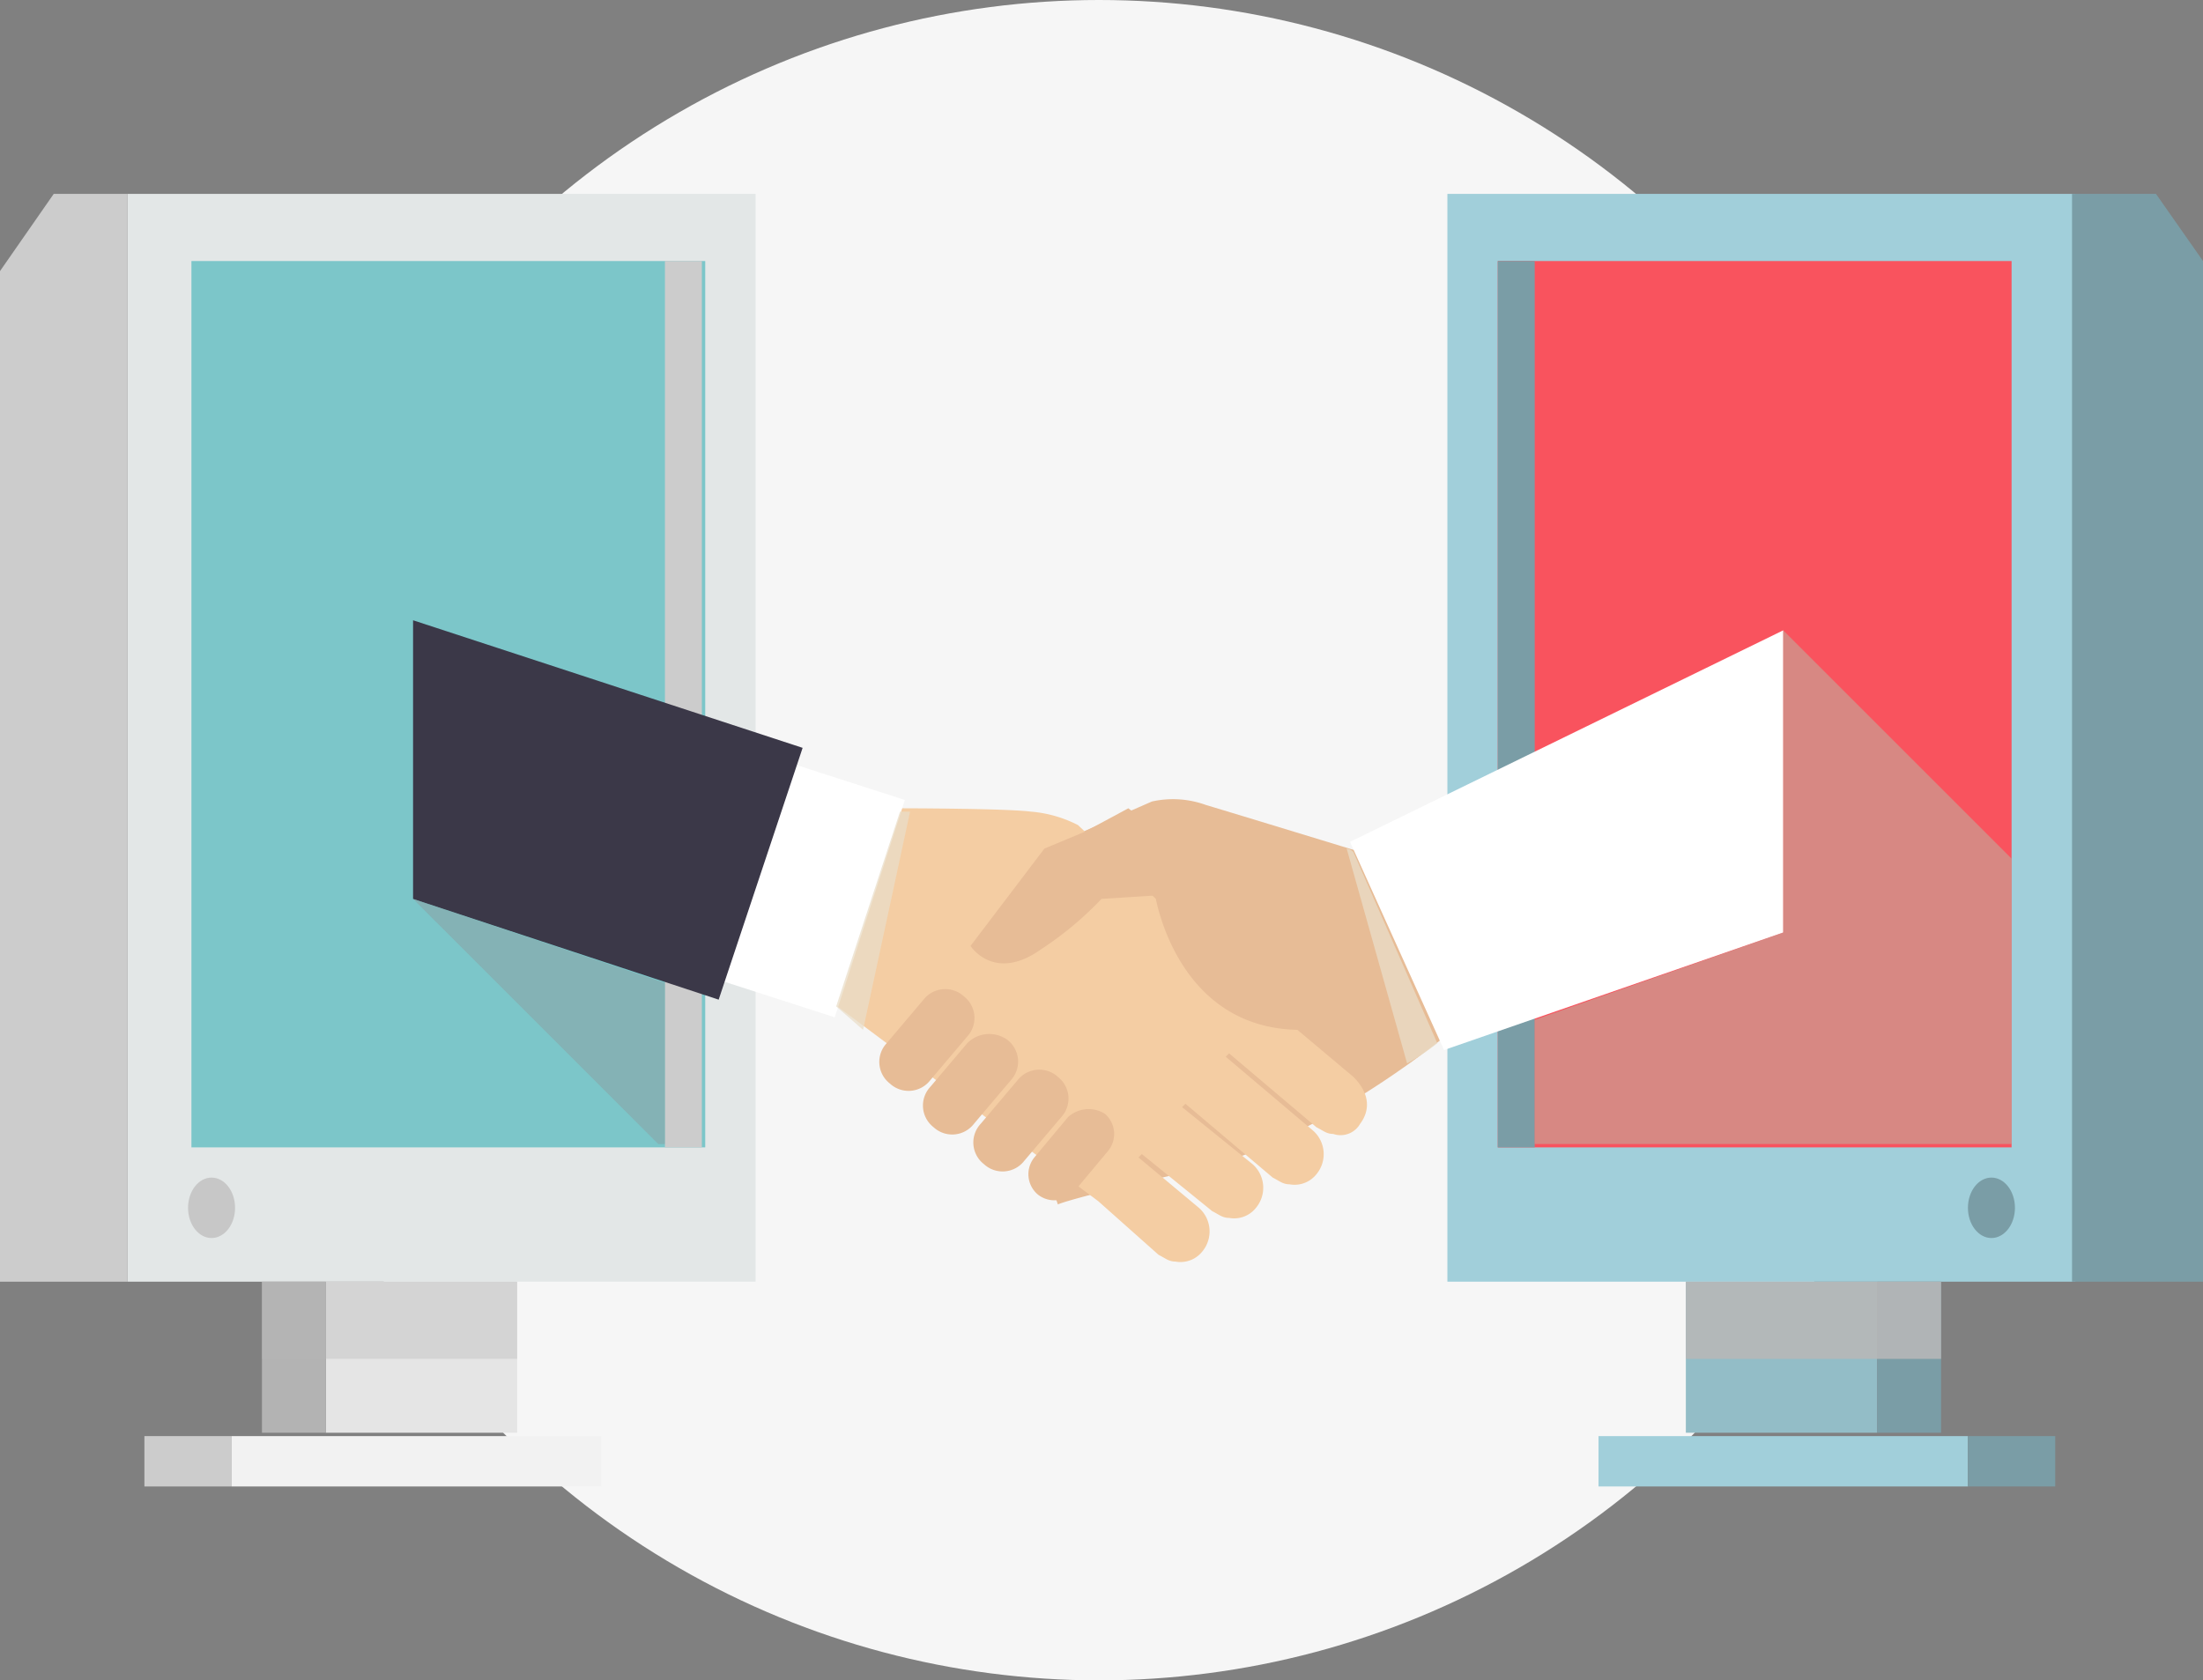 <svg xmlns="http://www.w3.org/2000/svg" viewBox="0 0 170.389 130">
  <rect x="0" y="0" width="170.389" height="130" fill="#808080" stroke="none"/>
  <defs>
    <style>
      .cls-1 {
        fill: #f6f6f6;
      }

      .cls-2 {
        fill: #a1cfda;
      }

      .cls-3 {
        fill: #7a9da6;
      }

      .cls-4 {
        fill: #f9535e;
      }

      .cls-5 {
        fill: #93bdc7;
      }

      .cls-6 {
        fill: #e3e7e7;
      }

      .cls-7 {
        fill: #ccc;
      }

      .cls-8 {
        fill: #7cc6c9;
      }

      .cls-9 {
        fill: #e5e5e5;
      }

      .cls-10 {
        fill: #b3b3b3;
      }

      .cls-11 {
        fill: #f2f2f2;
      }

      .cls-12 {
        fill: #e7bc96;
      }

      .cls-13 {
        fill: #f4cda3;
      }

      .cls-14 {
        fill: #fff;
      }

      .cls-15 {
        fill: #3b3848;
      }

      .cls-16 {
        fill: #e9ddc8;
        opacity: 0.75;
      }

      .cls-17, .cls-18 {
        fill: #b8b8b8;
      }

      .cls-17 {
        opacity: 0.36;
      }

      .cls-18 {
        opacity: 0.88;
      }

      .cls-19 {
        fill: #c7c7c7;
      }

      .cls-20 {
        fill: #c0ab9b;
        opacity: 0.6;
      }

      .cls-21 {
        fill: #8d999c;
        opacity: 0.44;
      }
    </style>
  </defs>
  <g id="socialize" transform="translate(-477 -1104)">
    <circle id="Ellipse_7" data-name="Ellipse 7" class="cls-1" cx="65" cy="65" r="65" transform="translate(497 1104)"/>
    <g id="Group_168" data-name="Group 168" transform="translate(477 1119)">
      <g id="Group_165" data-name="Group 165" transform="translate(111.948)">
        <rect id="Rectangle_63" data-name="Rectangle 63" class="cls-2" width="48.571" height="84.156"/>
        <path id="Path_214" data-name="Path 214" class="cls-3" d="M71.83,84.156H61.7V0h6.493L71.83,5.195Z" transform="translate(-13.388)"/>
        <rect id="Rectangle_64" data-name="Rectangle 64" class="cls-4" width="39.74" height="68.571" transform="translate(3.896 5.195)"/>
        <rect id="Rectangle_65" data-name="Rectangle 65" class="cls-3" width="2.857" height="68.571" transform="translate(3.896 5.195)"/>
        <rect id="Rectangle_66" data-name="Rectangle 66" class="cls-5" width="14.805" height="11.688" transform="translate(18.442 84.156)"/>
        <rect id="Rectangle_67" data-name="Rectangle 67" class="cls-3" width="4.935" height="11.688" transform="translate(33.247 84.156)"/>
        <rect id="Rectangle_68" data-name="Rectangle 68" class="cls-2" width="28.571" height="3.896" transform="translate(11.688 96.104)"/>
        <rect id="Rectangle_69" data-name="Rectangle 69" class="cls-3" width="6.753" height="3.896" transform="translate(40.26 96.104)"/>
      </g>
      <g id="Group_166" data-name="Group 166">
        <rect id="Rectangle_70" data-name="Rectangle 70" class="cls-6" width="48.571" height="84.156" transform="translate(9.87)"/>
        <path id="Path_215" data-name="Path 215" class="cls-7" d="M0,84.156H9.87V0H4.156L0,5.974Z"/>
        <rect id="Rectangle_71" data-name="Rectangle 71" class="cls-8" width="39.74" height="68.571" transform="translate(14.805 5.195)"/>
        <rect id="Rectangle_72" data-name="Rectangle 72" class="cls-7" width="2.857" height="68.571" transform="translate(51.429 5.195)"/>
        <rect id="Rectangle_73" data-name="Rectangle 73" class="cls-9" width="14.805" height="11.688" transform="translate(25.195 84.156)"/>
        <rect id="Rectangle_74" data-name="Rectangle 74" class="cls-10" width="4.935" height="11.688" transform="translate(20.26 84.156)"/>
        <rect id="Rectangle_75" data-name="Rectangle 75" class="cls-11" width="28.571" height="3.896" transform="translate(17.922 96.104)"/>
        <rect id="Rectangle_76" data-name="Rectangle 76" class="cls-7" width="6.753" height="3.896" transform="translate(11.169 96.104)"/>
      </g>
      <g id="Group_167" data-name="Group 167" transform="translate(31.948 32.987)">
        <path id="Path_216" data-name="Path 216" class="cls-12" d="M28.9,29.373l5.714-7.532L42.926,18.2a7.445,7.445,0,0,1,4.156.26c2.6.779,11.948,3.636,11.948,3.636l6.234,14.545s-9.87,8.052-19.221,10.13-10.39,2.6-10.39,2.6Z" transform="translate(14.217 -4.178)"/>
        <path id="Path_217" data-name="Path 217" class="cls-13" d="M65.579,42.716a1.74,1.74,0,0,1-2.078.779c-.519,0-.779-.26-1.3-.519l-6.753-5.714-.26.26,6.753,5.714a2.429,2.429,0,0,1,.26,3.377,2.154,2.154,0,0,1-2.078.779c-.519,0-.779-.26-1.3-.519l-6.753-5.714-.26.26,5.455,4.416a2.429,2.429,0,0,1,.26,3.377,2.154,2.154,0,0,1-2.078.779c-.519,0-.779-.26-1.3-.519L48.7,45.053l-.26.26,4.675,3.9a2.429,2.429,0,0,1,.26,3.377,2.154,2.154,0,0,1-2.078.779c-.519,0-.779-.26-1.3-.519L45.319,48.69h0L24.8,33.365,29.735,18.3s8.312,0,10.39.26A9.691,9.691,0,0,1,43.761,19.6L58.566,33.625h0l6.494,5.455C66.358,40.378,66.358,41.677,65.579,42.716Z" transform="translate(7.668 -3.755)"/>
        <path id="Path_218" data-name="Path 218" class="cls-12" d="M32.716,24.242a2.121,2.121,0,0,1,.26,3.117l-2.857,3.377a2.121,2.121,0,0,1-3.117.26h0a2.121,2.121,0,0,1-.26-3.117L29.6,24.5a2.138,2.138,0,0,1,3.117-.26Z" transform="translate(9.882 4.849)"/>
        <path id="Path_219" data-name="Path 219" class="cls-12" d="M34.016,25.489a2.121,2.121,0,0,1,.26,3.117l-2.857,3.377a2.121,2.121,0,0,1-3.117.26h0a2.121,2.121,0,0,1-.26-3.117L30.9,25.749a2.389,2.389,0,0,1,3.117-.26Z" transform="translate(11.958 6.978)"/>
        <path id="Path_220" data-name="Path 220" class="cls-12" d="M35.516,26.642a2.121,2.121,0,0,1,.26,3.117l-2.857,3.377a2.121,2.121,0,0,1-3.117.26h0a2.121,2.121,0,0,1-.26-3.117L32.4,26.9a2.138,2.138,0,0,1,3.117-.26Z" transform="translate(14.355 8.683)"/>
        <path id="Path_221" data-name="Path 221" class="cls-12" d="M36.544,27.623a2.057,2.057,0,0,1,.26,2.857l-2.6,3.117a2.057,2.057,0,0,1-2.857.26h0A2.057,2.057,0,0,1,31.089,31l2.6-3.117a2.362,2.362,0,0,1,2.857-.26Z" transform="translate(16.963 10.559)"/>
        <path id="Path_222" data-name="Path 222" class="cls-12" d="M37.731,20.118l-3.117,1.3L28.9,28.949s1.818,2.857,5.455.26a26.044,26.044,0,0,0,4.675-3.9l4.156-.26s1.558,10.13,10.909,10.39C63.705,35.7,41.108,18.3,41.108,18.3Z" transform="translate(14.217 -3.755)"/>
        <path id="Path_223" data-name="Path 223" class="cls-14" d="M73.706,36.377,47.473,45.468,40.2,29.364,73.706,13Z" transform="translate(32.268 -12.221)"/>
        <rect id="Rectangle_77" data-name="Rectangle 77" class="cls-14" width="17.662" height="10.909" transform="matrix(0.307, -0.952, 0.952, 0.307, 22.23, 27.368)"/>
        <path id="Path_224" data-name="Path 224" class="cls-15" d="M35.936,42.051,12.3,34.258V12.7l30.13,9.87Z" transform="translate(-12.3 -12.7)"/>
        <path id="Path_225" data-name="Path 225" class="cls-16" d="M47.113,34.565a16.567,16.567,0,0,1-2.338,1.558L40.1,19.5a.907.907,0,0,1,.519.26Z" transform="translate(32.108 -1.838)"/>
        <path id="Path_226" data-name="Path 226" class="cls-16" d="M30.614,18.4,26.978,35.283,24.9,33.465,29.835,18.4Z" transform="translate(7.827 -3.595)"/>
      </g>
      <rect id="Rectangle_78" data-name="Rectangle 78" class="cls-17" width="19.74" height="5.974" transform="translate(20.26 84.156)"/>
      <rect id="Rectangle_79" data-name="Rectangle 79" class="cls-18" width="19.74" height="5.974" transform="translate(130.39 84.156)"/>
      <ellipse id="Ellipse_8" data-name="Ellipse 8" class="cls-3" cx="1.818" cy="2.338" rx="1.818" ry="2.338" transform="translate(152.208 76.104)"/>
      <ellipse id="Ellipse_9" data-name="Ellipse 9" class="cls-19" cx="1.818" cy="2.338" rx="1.818" ry="2.338" transform="translate(14.545 76.104)"/>
      <path id="Path_227" data-name="Path 227" class="cls-20" d="M82.583,30.662V52.74H45.7V43.13l19.221-6.753V13Z" transform="translate(73.001 20.766)"/>
      <path id="Path_228" data-name="Path 228" class="cls-21" d="M31.781,27.494V39.961h-.519L12.3,21Z" transform="translate(19.648 33.545)"/>
    </g>
  </g>
</svg>
